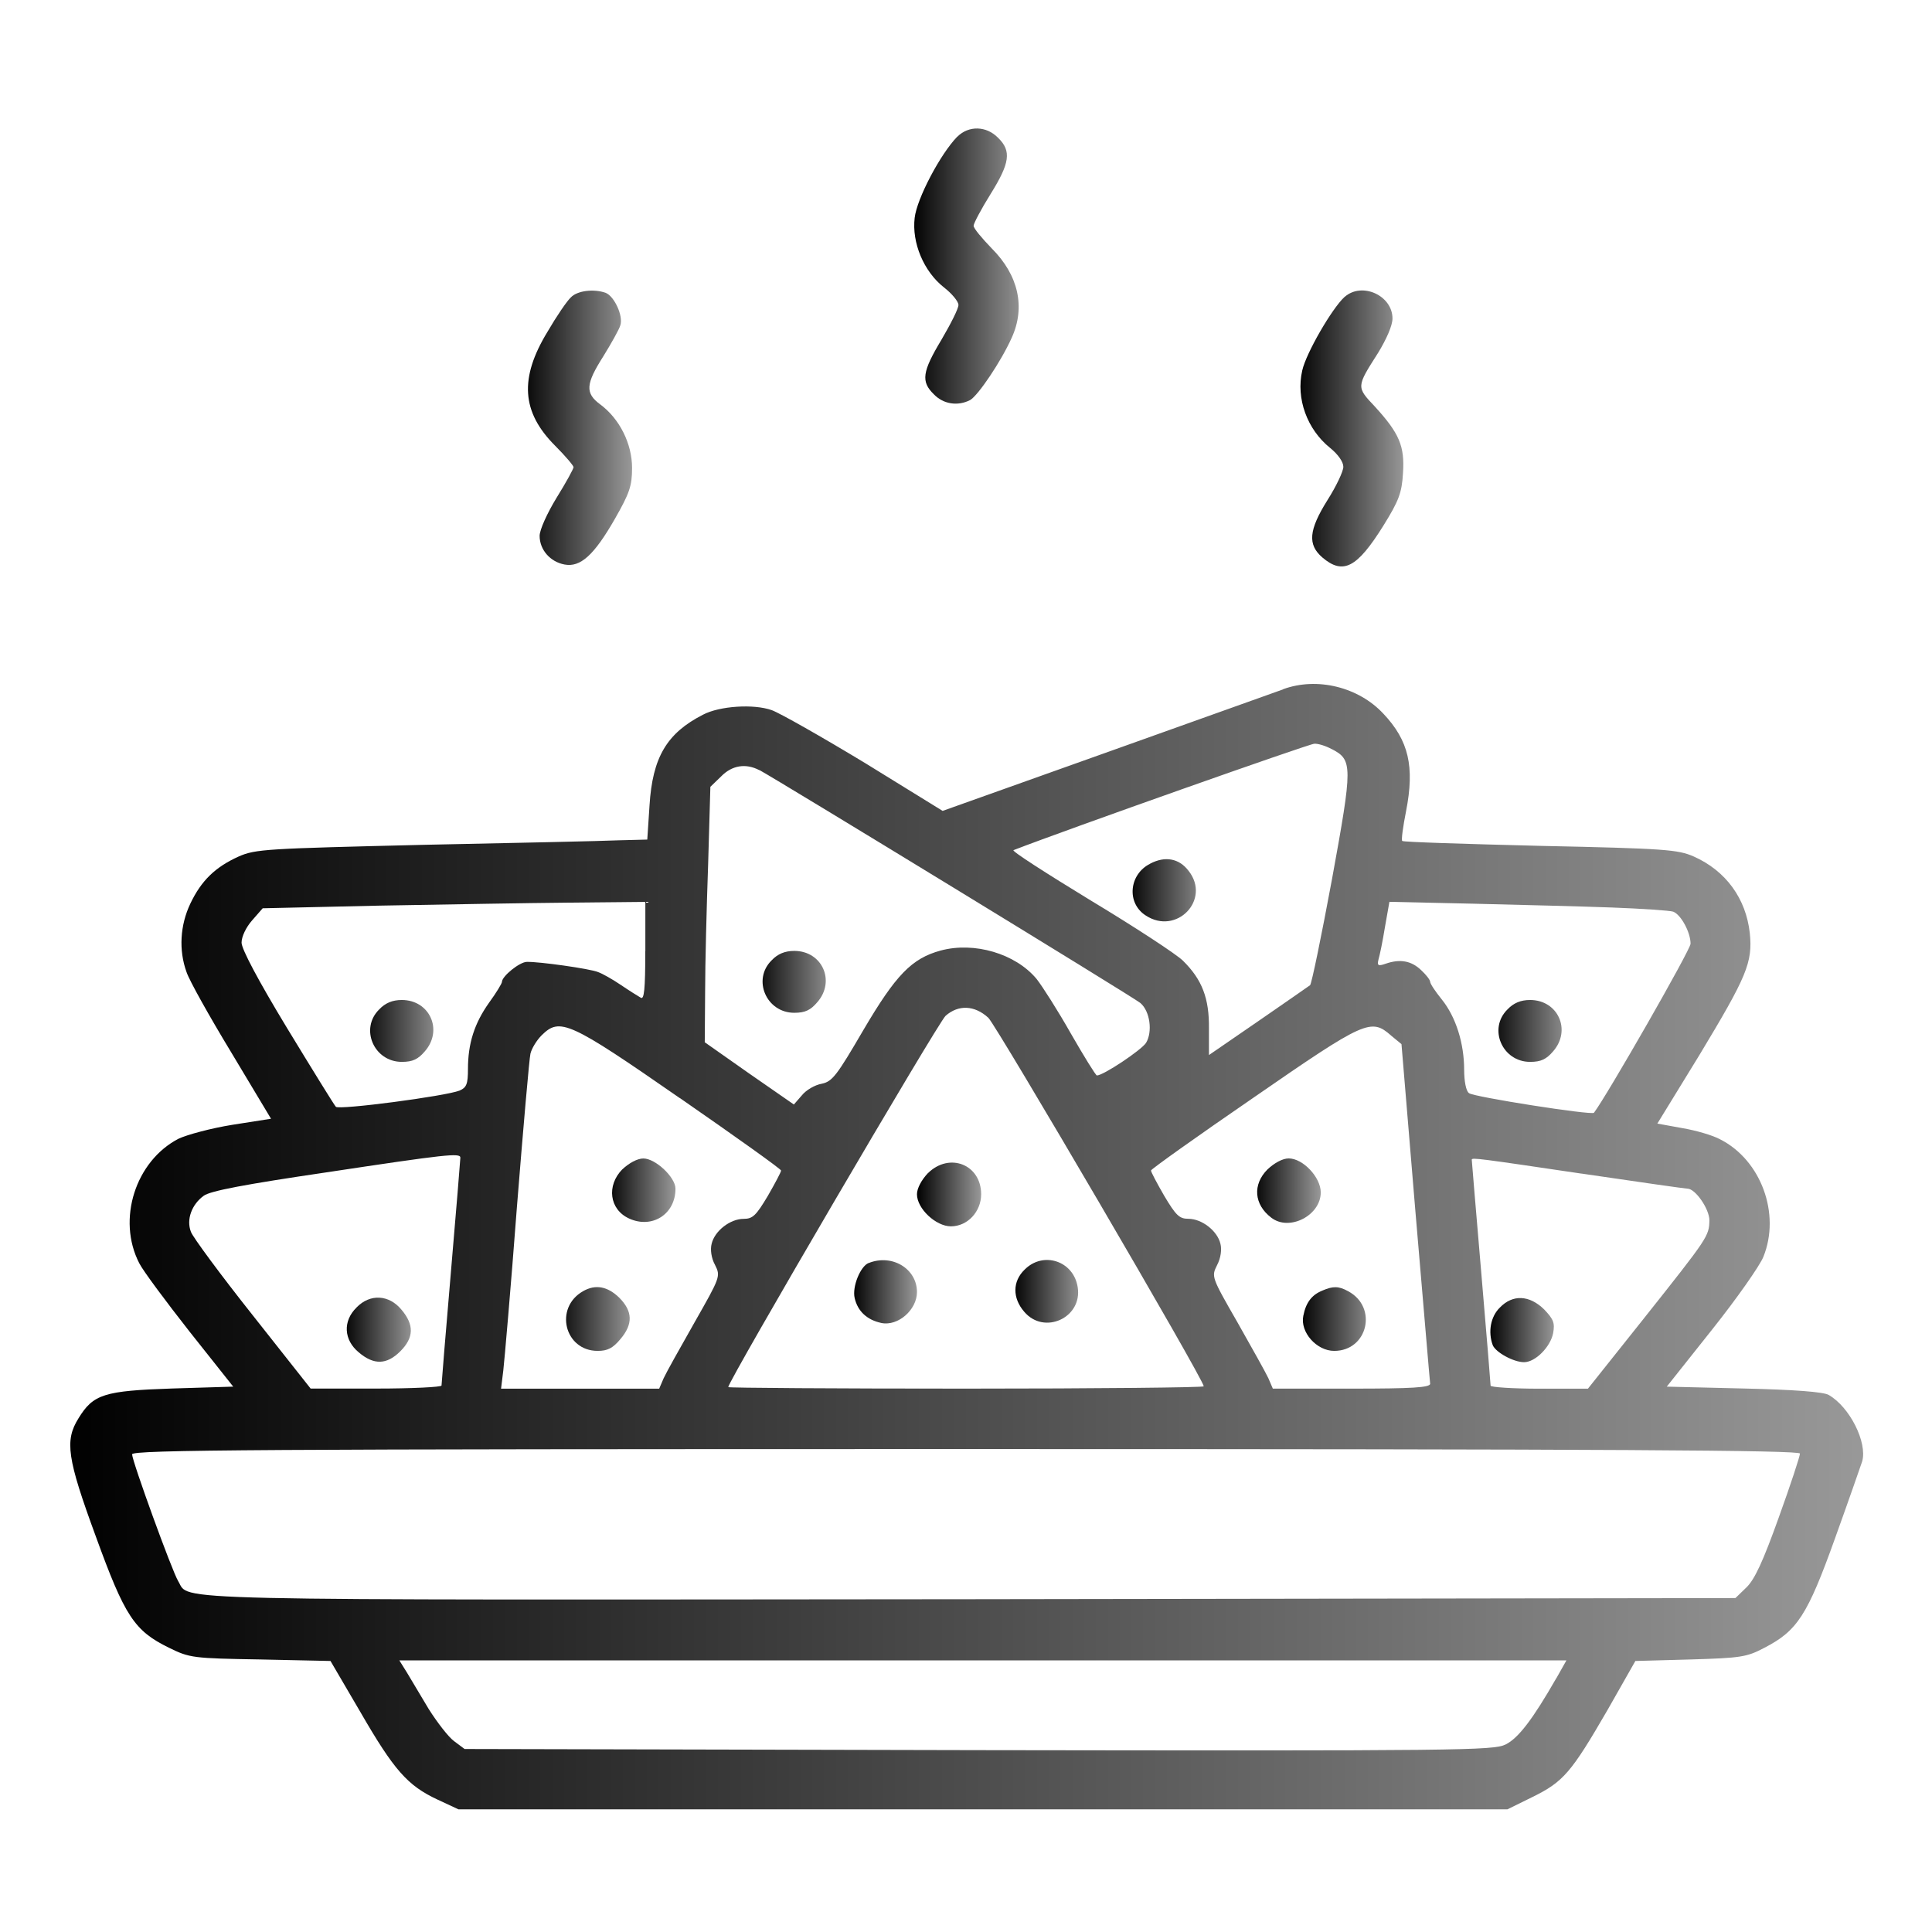 <!-- Generated by IcoMoon.io -->
<svg version="1.1" xmlns="http://www.w3.org/2000/svg" width="32" height="32" viewBox="0 0 32 32">
<title>hotAppetizerCard</title>
<linearGradient id="gradient1" x1="100%" y1="0%" x2="0%" y2="0%">
 <stop offset="0%" style="stop-color: #000000; stop-opacity: .4" />
    <stop offset="100%" style="stop-color: #0000000; stop-opacity: 1" />
  </linearGradient>
<path fill="url(#gradient1)" d="M15.856 2.263c-0.281 0.288-0.669 1.025-0.706 1.344-0.050 0.412 0.15 0.888 0.481 1.15 0.137 0.106 0.244 0.237 0.244 0.294 0 0.063-0.131 0.319-0.281 0.575-0.319 0.531-0.344 0.694-0.125 0.906 0.156 0.162 0.394 0.2 0.6 0.094 0.131-0.075 0.512-0.638 0.688-1.031 0.231-0.506 0.113-1.037-0.331-1.481-0.163-0.169-0.3-0.331-0.3-0.375 0-0.038 0.125-0.275 0.281-0.525 0.319-0.512 0.35-0.712 0.125-0.931-0.194-0.2-0.488-0.206-0.675-0.019z"></path>
<path fill="url(#gradient1)" d="M9.456 4.925c-0.063 0.056-0.238 0.313-0.387 0.569-0.469 0.769-0.431 1.331 0.125 1.888 0.169 0.169 0.306 0.331 0.306 0.356s-0.125 0.256-0.281 0.506c-0.156 0.256-0.281 0.531-0.281 0.631 0 0.231 0.175 0.431 0.412 0.475 0.262 0.050 0.488-0.15 0.838-0.762 0.238-0.419 0.281-0.537 0.281-0.838 0-0.4-0.206-0.813-0.525-1.050-0.256-0.188-0.244-0.338 0.050-0.8 0.131-0.213 0.262-0.444 0.281-0.513 0.050-0.156-0.1-0.481-0.244-0.537-0.194-0.069-0.469-0.037-0.575 0.075z"></path>
<path fill="url(#gradient1)" d="M22.269 4.919c-0.206 0.188-0.637 0.931-0.7 1.219-0.106 0.463 0.081 0.975 0.462 1.281 0.131 0.106 0.219 0.231 0.219 0.313 0 0.075-0.119 0.325-0.262 0.55-0.313 0.5-0.331 0.738-0.087 0.95 0.344 0.294 0.575 0.175 1.012-0.525 0.256-0.412 0.306-0.544 0.325-0.869 0.031-0.45-0.063-0.662-0.462-1.1-0.313-0.331-0.313-0.325 0.050-0.894 0.137-0.225 0.238-0.45 0.238-0.569 0-0.381-0.506-0.612-0.794-0.356z"></path>
<path fill="url(#gradient1)" d="M21.25 11.419c-0.156 0.056-1.488 0.531-2.956 1.056l-2.681 0.956-1.287-0.794c-0.713-0.431-1.406-0.825-1.544-0.875-0.3-0.106-0.863-0.069-1.137 0.075-0.6 0.306-0.838 0.706-0.887 1.506l-0.037 0.563-0.469 0.012c-0.256 0.012-1.713 0.044-3.237 0.075-2.594 0.063-2.781 0.069-3.063 0.194-0.388 0.175-0.619 0.4-0.8 0.781-0.169 0.356-0.194 0.769-0.063 1.131 0.044 0.137 0.381 0.738 0.744 1.337l0.656 1.094-0.638 0.1c-0.35 0.056-0.75 0.163-0.894 0.231-0.712 0.369-1.025 1.337-0.65 2.063 0.063 0.125 0.444 0.637 0.837 1.137l0.719 0.906-1.013 0.031c-1.125 0.038-1.306 0.094-1.55 0.494-0.231 0.369-0.188 0.663 0.287 1.956 0.481 1.325 0.638 1.563 1.212 1.844 0.344 0.169 0.394 0.175 1.519 0.194l1.156 0.025 0.494 0.844c0.556 0.962 0.781 1.219 1.275 1.45l0.35 0.163h17.375l0.419-0.206c0.506-0.25 0.637-0.4 1.238-1.438l0.462-0.813 0.913-0.025c0.831-0.025 0.931-0.038 1.225-0.194 0.544-0.281 0.712-0.538 1.169-1.813 0.225-0.625 0.425-1.2 0.45-1.275 0.087-0.313-0.206-0.9-0.556-1.1-0.087-0.050-0.569-0.087-1.406-0.106l-1.275-0.031 0.75-0.944c0.413-0.519 0.794-1.063 0.85-1.206 0.288-0.712-0.038-1.6-0.712-1.944-0.125-0.069-0.406-0.15-0.631-0.188l-0.413-0.075 0.694-1.131c0.788-1.306 0.887-1.537 0.837-2.025-0.063-0.569-0.394-1.031-0.931-1.269-0.262-0.113-0.469-0.131-2.544-0.175-1.238-0.031-2.269-0.063-2.281-0.081-0.019-0.012 0.012-0.238 0.063-0.494 0.144-0.738 0.044-1.169-0.375-1.613-0.413-0.444-1.1-0.613-1.663-0.406zM22.056 12.406c0.35 0.181 0.35 0.269 0.006 2.156-0.175 0.944-0.337 1.731-0.363 1.756-0.025 0.019-0.413 0.288-0.856 0.594l-0.819 0.563v-0.438c0.006-0.5-0.113-0.813-0.431-1.125-0.106-0.106-0.794-0.556-1.531-1-0.738-0.45-1.313-0.819-1.275-0.831 0.887-0.344 4.9-1.762 4.981-1.762 0.063-0.006 0.194 0.037 0.288 0.088zM12.581 12.756c0.3 0.162 6.206 3.769 6.306 3.856 0.163 0.137 0.206 0.481 0.094 0.663-0.087 0.125-0.706 0.538-0.813 0.538-0.019 0-0.212-0.313-0.431-0.694-0.212-0.375-0.475-0.788-0.569-0.906-0.35-0.419-1.031-0.619-1.588-0.469-0.481 0.131-0.744 0.406-1.281 1.319-0.438 0.75-0.512 0.85-0.688 0.887-0.113 0.019-0.262 0.106-0.331 0.194l-0.131 0.15-0.738-0.512-0.738-0.519 0.006-0.831c0-0.463 0.025-1.412 0.050-2.119l0.037-1.281 0.175-0.169c0.181-0.188 0.412-0.225 0.637-0.106zM10.688 15.756c0 0.631-0.019 0.806-0.075 0.769-0.044-0.025-0.194-0.119-0.331-0.212s-0.306-0.188-0.375-0.212c-0.131-0.056-0.981-0.175-1.181-0.169-0.119 0-0.412 0.238-0.412 0.331 0 0.025-0.094 0.181-0.213 0.344-0.244 0.344-0.35 0.675-0.35 1.1 0 0.25-0.025 0.306-0.138 0.356-0.237 0.094-2 0.325-2.050 0.269-0.025-0.025-0.388-0.613-0.806-1.3-0.481-0.794-0.756-1.313-0.756-1.419 0-0.1 0.075-0.256 0.175-0.369l0.175-0.2 1.938-0.044c1.063-0.019 2.487-0.044 3.169-0.050l1.231-0.012v0.819zM26.694 15.031c0.506 0.019 0.962 0.050 1.019 0.069 0.131 0.050 0.288 0.344 0.288 0.531 0 0.1-1.387 2.519-1.6 2.8-0.038 0.044-1.994-0.262-2.069-0.325-0.050-0.031-0.081-0.2-0.081-0.387 0-0.438-0.137-0.875-0.369-1.163-0.106-0.131-0.194-0.262-0.194-0.294s-0.069-0.119-0.15-0.194c-0.163-0.156-0.35-0.188-0.587-0.106-0.125 0.044-0.144 0.031-0.119-0.069 0.019-0.063 0.069-0.3 0.106-0.531l0.075-0.425 1.387 0.031c0.756 0.019 1.794 0.044 2.294 0.063zM16.369 16.856c0.144 0.144 3.569 5.994 3.569 6.106 0 0.019-1.769 0.038-3.938 0.038-2.162 0-3.938-0.012-3.938-0.025 0-0.1 3.475-6.038 3.6-6.15 0.213-0.188 0.481-0.175 0.706 0.031zM11.262 18.188c0.919 0.637 1.675 1.175 1.675 1.2s-0.1 0.212-0.219 0.419c-0.194 0.325-0.25 0.381-0.4 0.381-0.225 0-0.481 0.2-0.531 0.413-0.025 0.094-0.006 0.238 0.056 0.35 0.094 0.188 0.088 0.2-0.338 0.95-0.238 0.419-0.469 0.831-0.512 0.925l-0.075 0.175h-2.619l0.037-0.3c0.019-0.163 0.125-1.375 0.225-2.7 0.106-1.325 0.206-2.475 0.225-2.55 0.019-0.081 0.1-0.219 0.188-0.306 0.3-0.294 0.45-0.231 2.287 1.044zM23.038 17.15l0.175 0.144 0.231 2.775c0.131 1.525 0.238 2.813 0.244 2.85 0 0.063-0.3 0.081-1.3 0.081h-1.306l-0.075-0.175c-0.044-0.094-0.275-0.506-0.512-0.925-0.431-0.75-0.431-0.756-0.337-0.944 0.063-0.119 0.081-0.262 0.056-0.356-0.050-0.212-0.306-0.413-0.531-0.413-0.15 0-0.206-0.056-0.4-0.381-0.119-0.206-0.219-0.394-0.219-0.419 0.006-0.025 0.769-0.569 1.706-1.212 1.844-1.275 1.938-1.313 2.269-1.025zM7.625 19.175c0 0.025-0.069 0.875-0.156 1.887s-0.156 1.863-0.156 1.887c0 0.025-0.487 0.050-1.081 0.050h-1.087l-0.963-1.219c-0.531-0.669-0.987-1.288-1.019-1.375-0.081-0.206 0.013-0.456 0.212-0.6 0.112-0.081 0.681-0.188 2.031-0.387 1.987-0.3 2.219-0.325 2.219-0.244zM26.194 19.438c0.931 0.137 1.719 0.25 1.756 0.25 0.131 0 0.363 0.337 0.363 0.525-0.006 0.262-0.019 0.281-1.081 1.619l-0.931 1.169h-0.806c-0.444 0-0.806-0.025-0.806-0.050s-0.069-0.875-0.156-1.887c-0.087-1.012-0.156-1.85-0.156-1.856 0-0.038 0.131-0.019 1.819 0.231zM29.813 24.075c0 0.044-0.156 0.519-0.35 1.056-0.262 0.731-0.4 1.031-0.538 1.163l-0.181 0.175-12.656 0.019c-13.694 0.012-12.931 0.031-13.137-0.3-0.1-0.163-0.763-1.988-0.763-2.1 0-0.075 2.112-0.087 13.813-0.087 10.831 0 13.813 0.019 13.813 0.075zM25.775 27.8c-0.387 0.675-0.625 0.988-0.837 1.094-0.206 0.1-0.725 0.106-8.731 0.094l-8.512-0.019-0.175-0.131c-0.094-0.069-0.281-0.313-0.419-0.531-0.131-0.219-0.294-0.494-0.362-0.606l-0.125-0.2h19.331l-0.169 0.3z"></path>
<path fill="url(#gradient1)" d="M19.050 14.306c-0.35 0.175-0.394 0.65-0.075 0.856 0.512 0.338 1.087-0.262 0.712-0.738-0.156-0.206-0.387-0.25-0.637-0.119z"></path>
<path fill="url(#gradient1)" d="M12.781 15.906c-0.325 0.319-0.088 0.869 0.375 0.869 0.181 0 0.269-0.044 0.381-0.175 0.306-0.35 0.081-0.85-0.381-0.85-0.156 0-0.275 0.050-0.375 0.156z"></path>
<path fill="url(#gradient1)" d="M6.281 16.719c-0.325 0.319-0.088 0.869 0.375 0.869 0.181 0 0.269-0.044 0.381-0.175 0.306-0.35 0.081-0.85-0.381-0.85-0.156 0-0.275 0.050-0.375 0.156z"></path>
<path fill="url(#gradient1)" d="M24.969 16.719c-0.325 0.319-0.087 0.869 0.375 0.869 0.181 0 0.269-0.044 0.381-0.175 0.306-0.35 0.081-0.85-0.381-0.85-0.156 0-0.275 0.050-0.375 0.156z"></path>
<path fill="url(#gradient1)" d="M15.369 19.431c-0.106 0.113-0.181 0.25-0.181 0.35 0 0.238 0.313 0.531 0.563 0.531 0.275 0 0.5-0.244 0.5-0.531 0-0.494-0.525-0.7-0.881-0.35z"></path>
<path fill="url(#gradient1)" d="M14.387 20.919c-0.137 0.056-0.275 0.394-0.231 0.581 0.050 0.219 0.206 0.363 0.444 0.413 0.275 0.056 0.588-0.219 0.588-0.512 0-0.387-0.412-0.637-0.8-0.481z"></path>
<path fill="url(#gradient1)" d="M16.969 21.031c-0.2 0.194-0.2 0.469-0.006 0.694 0.331 0.394 0.969 0.1 0.887-0.406-0.069-0.438-0.575-0.6-0.881-0.288z"></path>
<path fill="url(#gradient1)" d="M10.306 19.369c-0.262 0.269-0.213 0.663 0.113 0.813 0.381 0.175 0.769-0.069 0.769-0.494 0-0.188-0.331-0.5-0.531-0.5-0.1 0-0.238 0.075-0.35 0.181z"></path>
<path fill="url(#gradient1)" d="M9.656 21.387c-0.481 0.275-0.306 0.988 0.244 0.988 0.162 0 0.25-0.044 0.375-0.194 0.213-0.25 0.206-0.462-0.019-0.688-0.194-0.188-0.394-0.225-0.6-0.106z"></path>
<path fill="url(#gradient1)" d="M20.994 19.369c-0.25 0.25-0.225 0.581 0.063 0.8 0.3 0.231 0.819-0.038 0.819-0.419 0-0.25-0.294-0.563-0.531-0.563-0.1 0-0.238 0.075-0.35 0.181z"></path>
<path fill="url(#gradient1)" d="M21.906 21.375c-0.175 0.069-0.275 0.194-0.319 0.419-0.056 0.269 0.219 0.581 0.512 0.581 0.556 0 0.725-0.725 0.231-0.988-0.156-0.087-0.25-0.087-0.425-0.012z"></path>
<path fill="url(#gradient1)" d="M5.906 21.656c-0.231 0.225-0.213 0.538 0.037 0.744 0.25 0.212 0.463 0.206 0.688-0.019s0.231-0.438 0.019-0.688c-0.206-0.25-0.519-0.269-0.744-0.038z"></path>
<path fill="url(#gradient1)" d="M24.844 21.656c-0.156 0.15-0.2 0.406-0.119 0.625 0.050 0.119 0.344 0.281 0.519 0.281 0.188 0 0.438-0.256 0.481-0.481 0.031-0.169 0.006-0.231-0.15-0.394-0.244-0.238-0.519-0.25-0.731-0.031z"></path>
</svg>
